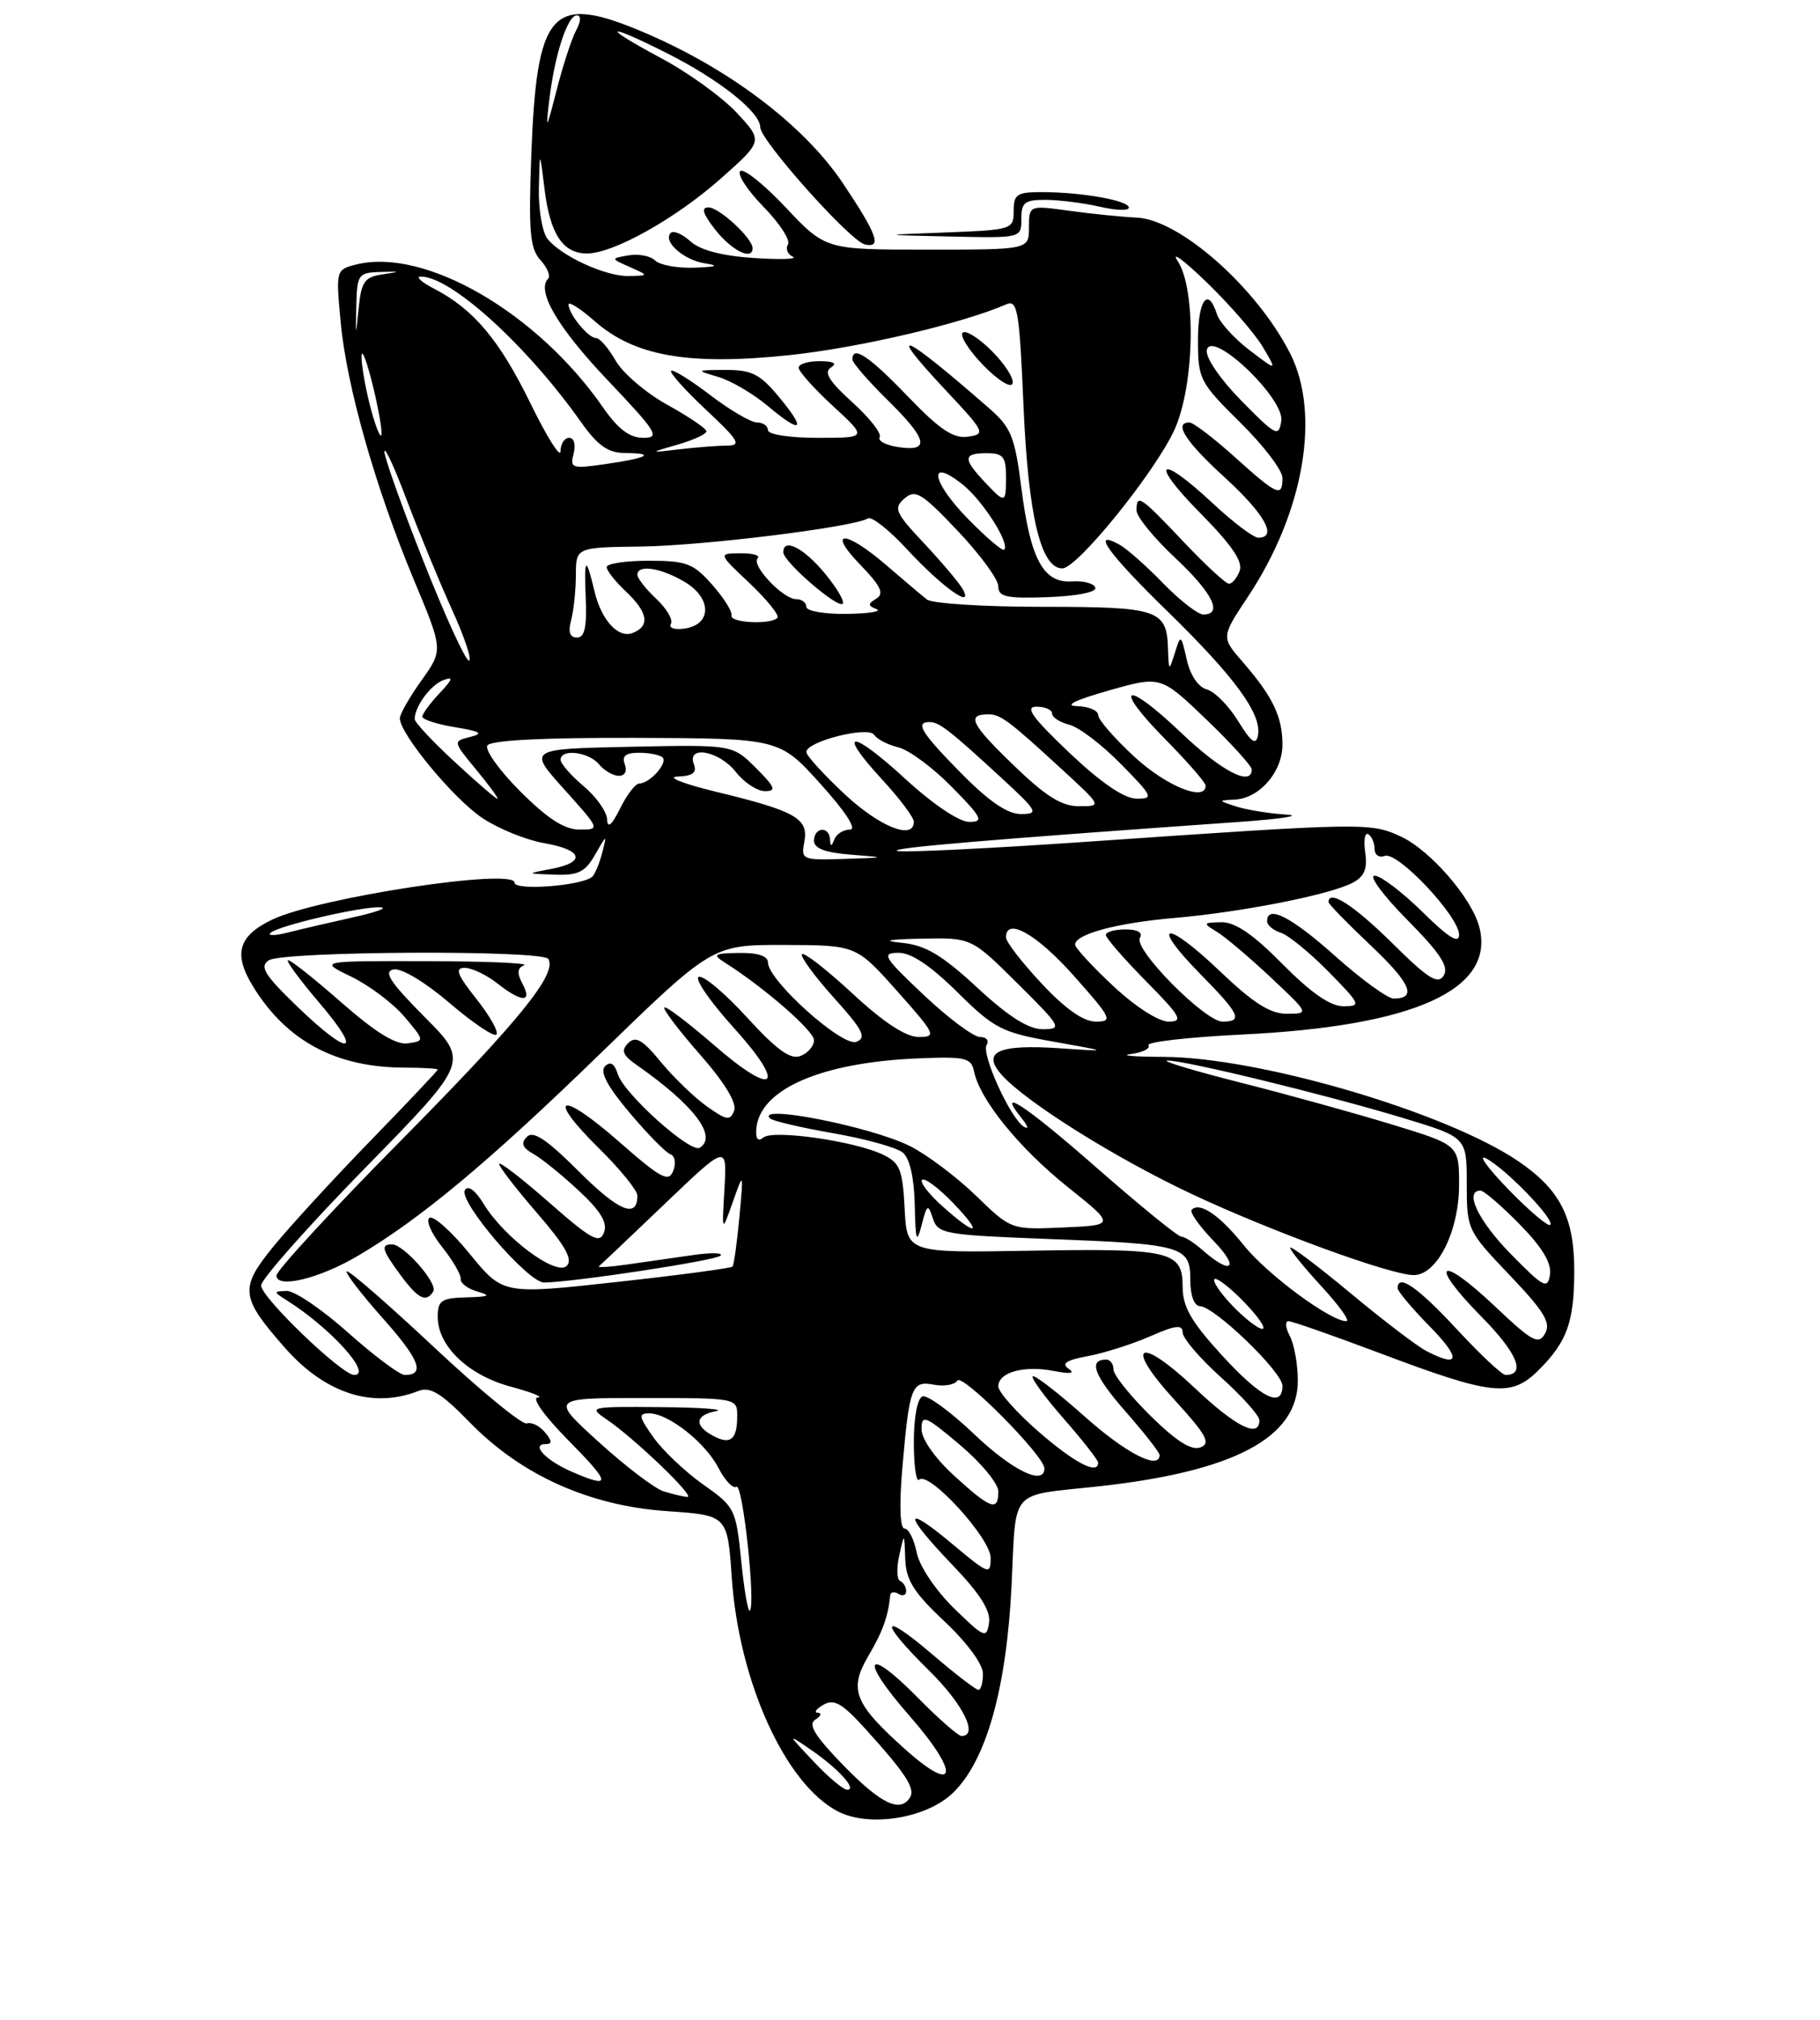 <?xml version="1.0" encoding="UTF-8" standalone="no"?>
<!DOCTYPE svg PUBLIC "-//W3C//DTD SVG 1.1//EN" "http://www.w3.org/Graphics/SVG/1.1/DTD/svg11.dtd" >
<svg xmlns="http://www.w3.org/2000/svg" xmlns:xlink="http://www.w3.org/1999/xlink" version="1.1" viewBox="0 0 237 263">
 <g >
 <path fill="currentColor"
d=" M 124.07 233.43 C 128.42 229.27 131.08 219.84 131.73 206.30 C 132.35 193.58 131.29 194.78 143.00 193.51 C 160.67 191.58 169.00 187.18 169.00 179.76 C 169.00 177.62 168.53 175.00 167.96 173.93 C 167.40 172.87 167.31 172.00 167.79 172.00 C 168.26 172.00 173.56 173.86 179.57 176.12 C 194.36 181.70 196.77 181.96 200.38 178.35 C 204.08 174.65 205.00 172.08 205.00 165.39 C 205.00 158.50 203.15 154.88 197.75 151.20 C 188.38 144.81 163.98 137.63 151.50 137.59 C 147.65 137.58 145.75 137.41 147.27 137.22 C 148.79 137.02 149.82 136.51 149.55 136.08 C 149.28 135.65 154.79 135.02 161.78 134.68 C 184.18 133.59 194.68 128.85 192.65 120.74 C 191.70 116.96 186.24 110.66 182.37 108.88 C 178.43 107.08 177.66 107.09 141.31 109.60 C 128.55 110.48 117.54 111.01 116.84 110.78 C 115.71 110.40 128.88 109.29 161.00 107.03 C 166.78 106.63 169.70 106.18 167.50 106.05 C 165.30 105.91 162.38 105.44 161.00 105.00 C 158.60 104.23 158.59 104.20 160.75 104.10 C 164.00 103.96 167.00 100.51 167.00 96.93 C 167.00 93.32 165.74 90.69 161.86 86.22 C 159.01 82.95 159.01 82.95 162.51 77.68 C 169.80 66.70 172.02 53.88 167.99 45.99 C 163.63 37.43 153.65 28.60 148.04 28.33 C 146.09 28.24 142.14 27.84 139.25 27.44 C 134.00 26.72 134.00 26.72 133.99 29.61 C 133.99 32.50 133.99 32.50 120.74 32.50 C 107.50 32.50 107.50 32.50 102.32 27.01 C 99.48 23.99 96.80 21.86 96.39 22.28 C 95.97 22.70 97.34 24.79 99.43 26.93 C 101.52 29.07 102.95 31.27 102.61 31.82 C 102.27 32.38 102.55 33.10 103.24 33.42 C 103.93 33.74 101.65 33.82 98.18 33.59 C 94.03 33.32 91.19 32.57 89.92 31.43 C 88.86 30.47 87.70 29.97 87.35 30.32 C 86.26 31.41 89.02 33.86 91.82 34.29 C 93.72 34.58 93.32 34.74 90.45 34.85 C 88.22 34.93 85.91 34.51 85.32 33.92 C 84.72 33.32 83.17 33.02 81.87 33.24 C 79.50 33.65 79.50 33.65 82.00 34.76 C 84.50 35.87 84.50 35.87 81.90 35.94 C 78.89 36.01 73.04 33.33 71.28 31.07 C 70.61 30.20 70.11 27.25 70.17 24.50 C 70.28 19.50 70.28 19.50 70.91 24.61 C 71.62 30.46 73.29 33.00 76.43 33.00 C 79.89 33.00 88.02 28.44 93.93 23.19 C 99.36 18.36 99.36 18.36 95.93 14.67 C 94.04 12.65 89.58 9.42 86.00 7.52 C 78.09 3.29 78.77 2.85 86.88 6.94 C 93.69 10.38 99.00 14.60 99.00 16.57 C 99.00 18.27 110.69 31.37 112.62 31.82 C 114.89 32.35 114.23 30.53 109.75 23.84 C 104.61 16.19 94.68 8.72 83.34 4.00 C 71.81 -0.80 69.88 1.42 69.18 20.28 C 68.82 30.18 69.01 32.36 70.38 33.86 C 71.27 34.85 71.72 35.94 71.38 36.28 C 69.81 37.86 72.63 42.66 79.15 49.52 C 85.55 56.26 86.01 57.00 83.76 57.00 C 81.99 57.00 80.48 55.86 78.53 53.05 C 69.97 40.69 55.30 32.20 46.37 34.44 C 43.75 35.10 43.73 35.17 44.36 41.92 C 45.14 50.31 48.90 63.53 53.92 75.55 C 57.71 84.62 57.71 84.62 54.90 88.56 C 53.35 90.73 52.07 92.95 52.07 93.50 C 52.03 95.50 59.10 104.04 62.83 106.51 C 64.94 107.91 68.56 109.37 70.88 109.77 C 75.91 110.64 76.35 112.26 71.79 113.12 C 68.50 113.74 68.50 113.74 72.22 113.87 C 75.30 113.98 76.21 113.53 77.50 111.25 C 79.02 108.59 79.05 108.58 78.42 111.00 C 78.07 112.38 77.49 113.78 77.14 114.12 C 75.91 115.31 67.00 116.00 67.00 114.91 C 67.00 112.96 41.47 116.85 35.45 119.72 C 31.00 121.85 30.34 124.20 32.98 128.47 C 37.37 135.57 43.78 138.98 52.75 138.99 C 55.09 139.00 57.00 139.11 57.00 139.25 C 57.00 139.39 53.06 143.55 48.25 148.50 C 43.44 153.45 37.75 159.65 35.60 162.28 C 31.17 167.72 31.30 168.86 37.07 175.43 C 42.32 181.41 48.51 183.42 54.47 181.09 C 56.03 180.48 57.44 181.35 61.20 185.20 C 67.86 192.04 76.76 196.04 86.87 196.73 C 94.73 197.27 94.73 197.27 95.29 205.38 C 96.22 218.90 102.22 232.18 109.05 235.79 C 113.11 237.94 120.59 236.76 124.07 233.43 Z  M 98.00 32.31 C 98.00 31.02 93.65 27.00 92.25 27.00 C 91.26 27.00 91.53 27.86 93.17 29.94 C 95.31 32.64 98.00 33.97 98.00 32.31 Z  M 133.00 28.50 C 133.00 26.34 133.44 26.00 136.25 26.02 C 138.04 26.04 141.19 26.44 143.25 26.92 C 145.31 27.40 147.00 27.45 147.00 27.03 C 147.00 26.11 140.95 25.03 135.75 25.01 C 132.43 25.00 132.00 25.28 132.00 27.46 C 132.00 29.86 131.79 29.93 123.25 30.26 C 114.50 30.59 114.50 30.59 123.75 30.79 C 133.00 31.00 133.00 31.00 133.00 28.50 Z  M 109.86 229.86 C 106.11 226.00 105.18 224.50 106.17 223.87 C 106.90 223.41 107.05 223.01 106.50 222.98 C 105.95 222.96 106.27 222.49 107.22 221.94 C 108.61 221.13 109.67 221.74 112.72 225.11 C 117.94 230.88 119.22 232.84 118.50 234.00 C 117.23 236.05 114.73 234.85 109.86 229.86 Z  M 105.95 229.33 C 102.50 225.67 102.50 225.67 105.59 227.79 C 109.16 230.24 111.67 233.00 110.32 233.00 C 109.81 233.00 107.84 231.35 105.95 229.33 Z  M 117.81 227.68 C 111.21 221.76 110.51 219.95 113.08 215.58 C 114.93 212.45 115.67 210.41 115.92 207.69 C 115.97 207.25 116.45 207.16 117.00 207.50 C 117.55 207.84 118.00 207.68 118.00 207.14 C 118.00 206.61 117.65 206.02 117.22 205.83 C 116.79 205.65 116.73 204.15 117.10 202.50 C 117.76 199.50 117.76 199.50 117.88 202.95 C 117.98 205.72 118.98 207.32 123.00 211.09 C 125.93 213.85 128.00 216.66 128.00 217.89 C 128.00 219.05 127.73 220.00 127.41 220.00 C 127.08 220.00 124.38 217.92 121.41 215.38 C 114.61 209.57 114.35 210.95 121.00 217.50 C 125.42 221.85 127.47 226.00 125.21 226.00 C 124.78 226.00 122.23 223.77 119.54 221.04 C 112.69 214.08 111.83 215.86 118.42 223.36 C 125.06 230.93 124.66 233.82 117.81 227.68 Z  M 124.22 209.37 C 121.81 207.00 119.73 203.90 119.37 202.12 C 119.03 200.40 118.32 199.00 117.79 199.00 C 117.20 199.00 117.09 196.00 117.49 191.25 C 118.42 180.50 118.71 179.71 121.62 180.27 C 122.96 180.52 124.33 180.28 124.67 179.73 C 125.28 178.73 136.00 189.54 136.00 191.16 C 136.00 193.48 131.81 191.44 126.85 186.70 C 123.79 183.79 120.77 181.58 120.14 181.79 C 119.47 182.01 119.00 184.45 119.00 187.75 C 119.00 190.82 119.31 193.02 119.69 192.64 C 120.91 191.42 129.00 200.24 129.00 202.80 C 129.00 205.07 128.77 204.99 124.00 201.00 C 117.55 195.60 117.59 197.03 124.07 203.78 C 127.65 207.52 129.03 209.71 128.79 211.28 C 128.48 213.35 128.17 213.22 124.22 209.37 Z  M 96.52 203.19 C 95.84 196.46 95.70 196.17 91.58 193.27 C 89.24 191.62 86.33 188.86 85.10 187.14 C 83.18 184.44 83.10 184.00 84.53 184.00 C 87.03 184.00 91.84 187.78 93.56 191.11 C 94.40 192.74 95.45 193.84 95.90 193.56 C 96.72 193.05 98.43 208.90 97.64 209.69 C 97.41 209.93 96.90 207.00 96.52 203.19 Z  M 124.25 192.12 C 121.74 189.82 120.00 187.34 120.00 186.06 C 120.00 184.09 120.49 184.30 125.00 188.10 C 127.75 190.42 130.00 193.14 130.00 194.16 C 130.00 196.82 129.02 196.47 124.25 192.12 Z  M 86.41 194.15 C 85.26 193.79 81.47 190.91 77.99 187.75 C 71.66 182.00 71.66 182.00 83.83 182.00 C 95.91 182.00 96.00 182.02 96.00 184.33 C 96.00 187.42 95.13 188.14 92.87 186.93 C 90.35 185.58 90.51 184.23 93.25 183.71 C 94.49 183.47 91.22 183.23 86.00 183.19 C 76.77 183.11 76.57 183.15 79.00 184.79 C 82.64 187.26 90.67 194.97 89.50 194.88 C 88.95 194.84 87.56 194.51 86.41 194.15 Z  M 74.37 191.56 C 71.05 190.11 69.09 188.00 71.06 188.00 C 71.93 188.00 71.91 187.59 70.97 186.47 C 70.27 185.62 69.20 185.10 68.60 185.31 C 67.99 185.51 62.56 181.05 56.53 175.40 C 50.49 169.74 45.37 165.29 45.15 165.51 C 44.94 165.73 47.05 168.47 49.84 171.61 C 54.64 177.00 55.42 179.01 52.69 179.00 C 52.04 178.99 48.73 176.52 45.34 173.50 C 41.95 170.47 38.35 168.03 37.34 168.06 C 35.58 168.12 35.58 168.17 37.38 169.31 C 43.08 172.91 48.57 179.00 46.12 179.00 C 44.51 179.00 34.00 168.90 34.00 167.35 C 34.00 166.56 40.09 159.68 47.54 152.06 C 61.09 138.22 61.09 138.22 55.29 132.39 C 50.78 127.85 49.89 126.48 51.25 126.21 C 52.26 126.00 55.35 127.85 58.53 130.57 C 61.56 133.16 64.32 135.02 64.64 134.69 C 64.97 134.36 63.80 132.27 62.04 130.05 C 59.52 126.87 59.19 126.00 60.51 126.00 C 61.43 126.00 63.33 126.90 64.73 128.00 C 67.94 130.53 69.37 130.56 68.04 128.08 C 67.30 126.68 67.35 126.02 68.26 125.66 C 68.94 125.38 63.20 125.14 55.50 125.13 C 41.50 125.10 41.50 125.10 45.76 127.16 C 48.10 128.30 51.21 130.64 52.66 132.36 C 55.31 135.50 55.31 135.50 53.10 135.83 C 51.57 136.05 48.95 134.44 44.54 130.58 C 41.05 127.51 37.89 125.00 37.52 125.00 C 37.15 125.00 38.96 127.47 41.54 130.50 C 47.41 137.37 45.60 137.69 38.68 131.01 C 34.42 126.90 33.77 125.84 35.00 125.02 C 36.82 123.82 70.66 123.65 71.40 124.84 C 72.59 126.77 67.61 132.91 52.25 148.44 C 43.31 157.48 36.00 165.41 36.00 166.06 C 36.00 167.79 41.51 166.48 46.49 163.56 C 54.64 158.78 63.60 151.32 78.05 137.28 C 92.76 123.00 92.76 123.00 102.13 123.02 C 111.50 123.05 111.50 123.05 116.82 129.02 C 121.84 134.66 122.00 135.00 119.63 135.00 C 117.96 135.00 115.06 133.10 111.03 129.36 C 107.68 126.26 104.72 123.95 104.44 124.22 C 104.17 124.50 106.02 127.03 108.56 129.86 C 112.39 134.11 112.89 135.10 111.51 135.63 C 109.69 136.33 100.00 127.63 100.00 125.29 C 100.00 124.46 98.67 124.02 96.25 124.06 C 92.95 124.11 92.73 124.26 94.38 125.31 C 99.50 128.55 106.00 134.20 106.00 135.42 C 106.00 136.17 105.21 137.10 104.25 137.47 C 102.95 137.99 101.17 136.71 97.30 132.48 C 94.45 129.35 91.61 126.96 91.00 127.17 C 90.39 127.37 92.40 130.31 95.46 133.70 C 102.58 141.56 100.95 143.00 92.89 135.98 C 89.59 133.12 86.72 130.95 86.51 131.16 C 86.29 131.37 88.39 134.13 91.16 137.29 C 94.37 140.95 95.98 143.60 95.60 144.59 C 95.09 145.93 94.61 145.86 92.04 144.03 C 90.41 142.87 87.72 140.27 86.05 138.25 C 83.67 135.35 82.77 134.83 81.80 135.80 C 80.84 136.76 81.08 137.37 82.94 138.67 C 90.38 143.88 93.48 147.96 91.12 149.42 C 89.92 150.17 81.27 142.41 80.46 139.86 C 80.01 138.45 79.48 138.12 78.78 138.82 C 78.08 139.52 79.10 141.45 82.00 144.88 C 84.33 147.65 86.72 150.07 87.30 150.27 C 87.89 150.46 88.05 151.43 87.67 152.42 C 87.07 153.97 86.09 153.44 80.56 148.59 C 72.90 141.87 70.99 142.59 78.04 149.54 C 80.77 152.23 83.00 154.98 83.00 155.65 C 83.00 158.70 80.57 157.70 75.36 152.49 C 71.19 148.33 69.44 147.16 68.62 147.99 C 67.79 148.83 68.02 149.42 69.48 150.24 C 70.57 150.85 73.23 153.01 75.39 155.03 C 78.22 157.66 79.14 159.19 78.65 160.46 C 78.08 161.96 77.00 161.37 71.49 156.53 C 67.92 153.39 65.00 151.15 65.00 151.53 C 65.00 151.91 67.23 154.80 69.96 157.95 C 73.62 162.18 74.63 163.97 73.80 164.80 C 72.43 166.17 65.66 161.13 62.98 156.73 C 61.91 154.97 60.95 154.26 60.54 154.93 C 59.65 156.37 68.77 167.01 70.87 166.97 C 74.91 166.89 93.23 164.10 93.83 163.47 C 94.20 163.09 92.59 163.05 90.25 163.39 C 87.91 163.72 84.09 164.28 81.75 164.61 C 79.41 164.95 77.72 165.05 78.00 164.84 C 78.28 164.62 82.14 160.96 86.58 156.71 C 94.67 148.98 94.67 148.98 94.34 154.74 C 94.00 160.50 94.00 160.50 95.42 156.50 C 96.83 152.50 96.83 152.50 96.28 158.50 C 95.97 161.80 95.57 164.67 95.39 164.89 C 95.21 165.10 88.41 166.01 80.28 166.90 C 65.50 168.53 65.50 168.53 61.18 163.25 C 58.81 160.34 56.45 158.22 55.93 158.54 C 55.42 158.86 56.15 160.55 57.55 162.31 C 58.95 164.06 60.05 165.95 59.99 166.50 C 59.93 167.05 60.92 167.79 62.19 168.15 C 64.01 168.66 63.70 168.82 60.75 168.90 C 57.47 168.99 57.00 169.30 57.00 171.44 C 57.00 175.25 60.98 179.04 66.53 180.53 C 69.27 181.27 70.84 181.90 70.03 181.93 C 69.19 181.97 70.85 184.31 74.00 187.50 C 79.62 193.19 79.69 193.87 74.37 191.56 Z  M 56.42 168.13 C 57.06 167.10 52.58 162.00 51.05 162.00 C 49.53 162.00 49.73 162.72 52.19 166.04 C 54.46 169.11 55.50 169.62 56.42 168.13 Z  M 135.25 186.39 C 132.36 183.87 130.00 181.22 130.00 180.48 C 130.00 178.64 133.38 177.72 137.27 178.49 C 139.40 178.90 140.04 178.80 139.15 178.19 C 138.17 177.52 138.86 177.06 141.65 176.55 C 143.77 176.16 147.41 175.00 149.75 173.98 C 153.07 172.52 154.00 172.41 154.00 173.46 C 154.00 174.21 156.25 176.84 159.00 179.31 C 161.75 181.78 164.00 184.30 164.00 184.90 C 164.00 187.29 160.92 185.75 155.58 180.70 C 148.27 173.79 146.27 174.95 152.94 182.24 C 157.12 186.82 157.71 187.90 156.32 188.43 C 155.16 188.88 153.18 187.63 149.82 184.32 C 147.17 181.71 145.00 179.00 145.00 178.29 C 145.00 177.58 144.58 177.00 144.06 177.00 C 141.69 177.00 142.44 179.04 146.55 183.74 C 149.00 186.53 151.00 189.09 151.00 189.41 C 151.00 191.45 146.61 189.20 141.20 184.37 C 137.74 181.29 134.72 178.95 134.48 179.18 C 134.25 179.41 136.07 181.90 138.53 184.71 C 140.99 187.52 143.00 190.09 143.00 190.41 C 143.00 192.06 139.96 190.48 135.25 186.39 Z  M 159.10 176.42 C 155.09 172.03 154.00 170.12 154.00 167.49 C 154.00 162.86 152.44 162.50 133.80 162.83 C 118.10 163.10 118.10 163.10 117.80 157.31 C 117.54 152.24 117.18 151.37 114.96 150.31 C 111.29 148.55 100.70 147.04 99.42 148.08 C 98.71 148.66 98.39 148.30 98.48 147.02 C 98.86 141.83 106.84 138.33 119.47 137.79 C 125.75 137.53 126.47 137.70 126.84 139.49 C 127.58 143.14 132.68 149.44 139.00 154.50 C 145.25 159.50 145.25 159.50 138.46 159.80 C 131.67 160.10 131.67 160.10 127.08 155.65 C 124.56 153.21 120.69 150.30 118.47 149.19 C 113.41 146.67 98.37 143.70 100.27 145.60 C 100.60 145.93 104.30 146.80 108.50 147.53 C 112.69 148.26 116.77 149.39 117.56 150.05 C 118.47 150.80 119.04 153.32 119.12 156.87 C 119.22 161.57 119.36 162.00 120.01 159.50 C 120.72 156.76 120.84 156.68 121.48 158.63 C 122.13 160.63 123.01 160.78 136.33 161.29 C 154.08 161.96 155.00 162.22 155.00 166.62 C 155.00 168.64 155.50 170.02 156.25 170.04 C 158.17 170.10 167.00 178.62 167.00 180.41 C 167.00 183.41 164.19 181.99 159.10 176.42 Z  M 189.66 173.00 C 184.64 167.58 182.00 165.75 182.00 167.71 C 182.00 168.10 183.89 170.35 186.21 172.71 C 190.31 176.89 190.10 178.17 185.68 175.85 C 184.48 175.22 180.01 171.81 175.75 168.26 C 171.49 164.72 168.00 162.10 168.00 162.44 C 168.00 162.77 169.86 165.06 172.13 167.52 C 174.40 169.99 175.84 172.00 175.32 172.00 C 173.24 172.00 165.06 165.95 162.01 162.17 C 158.82 158.19 156.24 156.43 155.18 157.49 C 154.88 157.79 156.18 159.63 158.07 161.59 C 161.50 165.14 160.34 166.06 156.60 162.75 C 155.51 161.79 154.27 161.00 153.84 161.00 C 153.40 161.00 148.45 156.97 142.82 152.04 C 133.50 143.86 129.54 141.27 133.11 145.67 C 133.87 146.61 133.98 147.07 133.34 146.69 C 131.59 145.64 127.75 137.21 128.48 136.03 C 128.83 135.46 128.44 135.00 127.61 135.00 C 126.77 135.00 123.48 132.54 120.30 129.54 C 115.06 124.60 114.74 124.07 116.97 124.04 C 118.63 124.01 121.15 125.69 124.66 129.16 C 129.48 133.92 130.43 134.41 137.19 135.61 C 144.50 136.91 144.50 136.91 138.00 136.47 C 129.93 135.92 127.74 136.95 130.50 140.00 C 133.71 143.54 145.30 150.80 155.18 155.44 C 165.54 160.31 181.11 166.00 184.09 166.00 C 187.13 166.00 189.99 160.33 190.00 154.28 C 190.00 149.06 190.00 149.06 181.25 146.39 C 176.44 144.92 167.55 142.46 161.50 140.93 C 155.45 139.40 151.18 138.11 152.00 138.07 C 154.06 137.98 172.70 142.52 182.75 145.56 C 191.00 148.06 191.00 148.06 191.00 154.11 C 191.00 160.08 191.07 160.22 196.59 166.01 C 201.08 170.72 201.99 172.20 201.20 173.60 C 200.35 175.12 199.55 174.69 194.61 170.01 C 187.36 163.16 185.94 164.35 192.93 171.43 C 197.58 176.14 198.76 179.00 196.05 179.00 C 195.59 179.00 192.72 176.30 189.66 173.00 Z  M 160.51 170.01 C 158.93 168.37 157.87 166.80 158.14 166.53 C 158.41 166.25 160.16 167.60 162.01 169.51 C 163.87 171.43 164.94 173.00 164.38 173.00 C 163.83 173.00 162.09 171.65 160.51 170.01 Z  M 196.75 163.27 C 192.51 158.95 190.62 155.00 192.79 155.00 C 193.23 155.00 195.52 156.97 197.88 159.38 C 200.82 162.37 202.07 164.44 201.84 165.93 C 201.53 167.89 201.03 167.63 196.75 163.27 Z  M 122.77 157.08 C 120.97 155.48 119.76 153.91 120.07 153.60 C 120.38 153.29 122.16 154.60 124.01 156.51 C 128.11 160.75 127.29 161.12 122.77 157.08 Z  M 196.44 154.86 C 193.72 152.06 192.40 150.23 193.50 150.80 C 196.06 152.12 202.52 158.81 201.87 159.46 C 201.60 159.73 199.16 157.66 196.44 154.86 Z  M 127.25 128.57 C 122.64 124.31 120.54 123.06 117.44 122.74 C 114.77 122.47 115.60 122.29 120.00 122.20 C 126.50 122.07 126.50 122.07 132.50 128.03 C 138.20 133.68 138.36 133.98 135.81 133.99 C 133.93 134.00 131.34 132.36 127.25 128.57 Z  M 135.64 128.04 C 133.09 125.32 131.00 122.62 131.00 122.04 C 131.00 119.35 135.00 121.60 139.82 127.02 C 144.75 132.56 144.96 133.00 142.71 133.00 C 141.08 133.00 138.74 131.36 135.64 128.04 Z  M 144.96 128.36 C 142.23 125.81 140.00 123.39 140.00 122.98 C 140.00 121.61 145.44 120.15 153.00 119.50 C 161.78 118.74 173.27 116.46 176.17 114.91 C 177.68 114.10 178.09 113.09 177.78 110.96 C 177.55 109.39 177.73 108.33 178.18 108.61 C 178.63 108.89 179.00 109.75 179.00 110.53 C 179.00 111.30 179.60 111.71 180.33 111.43 C 181.98 110.79 190.00 119.30 190.00 121.69 C 190.00 122.92 188.61 122.06 185.22 118.71 C 182.58 116.12 179.79 114.00 179.00 114.00 C 178.21 114.00 180.12 116.59 183.25 119.75 C 187.55 124.10 188.71 125.86 188.00 127.00 C 187.24 128.22 185.98 127.42 181.26 122.75 C 176.30 117.85 173.00 115.73 173.00 117.44 C 173.00 117.69 175.47 120.22 178.48 123.07 C 183.71 128.01 184.57 130.00 181.48 130.00 C 180.71 130.00 177.30 127.53 173.91 124.50 C 168.15 119.36 165.00 117.74 165.00 119.93 C 165.00 120.45 165.81 121.12 166.79 121.43 C 167.78 121.75 170.57 124.03 173.00 126.50 C 177.20 130.78 177.30 131.00 174.92 131.00 C 173.23 131.00 170.70 129.24 167.00 125.50 C 163.16 121.61 160.82 120.02 159.03 120.06 C 156.64 120.11 156.61 120.18 158.46 121.31 C 159.54 121.96 162.69 124.63 165.46 127.23 C 170.50 131.96 170.50 131.96 167.59 131.98 C 165.41 131.99 163.21 130.60 158.79 126.38 C 151.74 119.65 149.62 120.01 156.31 126.81 C 161.44 132.02 161.90 133.00 159.21 133.00 C 156.90 133.00 147.55 123.53 148.44 122.10 C 148.86 121.41 148.16 121.00 146.56 121.00 C 145.15 121.00 144.00 121.32 144.00 121.72 C 144.00 122.11 146.35 124.81 149.22 127.72 C 153.77 132.33 154.14 133.00 152.17 133.00 C 150.87 133.00 147.83 131.05 144.96 128.36 Z  M 35.21 121.46 C 36.13 120.54 46.94 118.01 49.50 118.12 C 50.60 118.17 49.02 118.75 46.00 119.42 C 42.98 120.09 39.15 120.98 37.50 121.40 C 35.85 121.82 34.82 121.85 35.21 121.46 Z  M 104.74 109.59 C 105.32 106.56 103.60 105.58 93.29 103.09 C 89.01 102.05 86.72 101.16 88.22 101.10 C 90.20 101.03 90.78 100.59 90.36 99.50 C 89.39 96.96 93.65 97.74 95.82 100.50 C 96.90 101.88 98.61 103.00 99.62 103.00 C 101.14 103.00 100.94 102.48 98.43 99.97 C 95.40 96.94 95.40 96.94 82.07 97.22 C 68.74 97.50 68.74 97.50 73.46 102.75 C 78.17 107.99 78.18 108.00 75.45 108.00 C 73.50 108.00 71.29 106.57 67.77 103.05 C 65.04 100.33 63.11 97.63 63.47 97.05 C 63.89 96.37 70.75 96.02 82.81 96.06 C 101.50 96.13 101.50 96.13 106.85 102.06 C 110.13 105.69 111.62 108.00 110.69 108.00 C 109.85 108.00 108.94 108.56 108.66 109.25 C 108.26 110.25 108.14 110.25 108.08 109.25 C 107.97 107.50 106.00 107.68 106.00 109.45 C 106.00 110.45 107.45 111.00 110.75 111.26 C 115.50 111.64 115.50 111.64 109.89 111.82 C 104.46 111.99 104.29 111.92 104.74 109.59 Z  M 79.06 106.69 C 79.03 105.69 77.65 103.73 76.00 102.35 C 74.35 100.96 73.00 99.41 73.00 98.91 C 73.00 97.44 76.65 97.87 78.00 99.50 C 78.68 100.33 79.85 101.00 80.59 101.00 C 81.38 101.00 81.70 100.38 81.36 99.50 C 80.95 98.42 81.47 98.00 83.23 98.00 C 84.57 98.00 85.95 98.28 86.29 98.62 C 86.99 99.33 84.60 102.00 83.25 102.00 C 82.76 102.00 81.63 103.46 80.75 105.25 C 79.66 107.43 79.11 107.91 79.06 106.69 Z  M 109.96 103.36 C 107.23 100.81 105.00 98.36 105.00 97.90 C 105.00 96.53 113.06 94.49 113.83 95.66 C 114.20 96.23 115.62 96.97 117.00 97.30 C 118.38 97.64 121.51 99.96 123.96 102.46 C 127.90 106.47 128.16 107.00 126.20 107.00 C 124.90 107.00 121.47 104.69 117.91 101.42 C 110.82 94.90 108.83 94.93 114.85 101.46 C 117.13 103.93 119.00 106.42 119.00 106.98 C 119.00 109.43 114.53 107.64 109.96 103.36 Z  M 125.22 100.72 C 119.99 95.42 119.10 94.00 121.04 94.00 C 122.29 94.00 123.64 95.04 130.36 101.23 C 135.13 105.62 135.32 105.96 132.97 105.98 C 131.22 105.99 128.82 104.37 125.22 100.72 Z  M 131.88 99.52 C 126.43 94.25 125.82 93.00 128.71 93.00 C 130.30 93.00 131.38 93.81 138.36 100.23 C 143.50 104.96 143.50 104.96 140.50 104.96 C 138.22 104.96 136.15 103.65 131.88 99.52 Z  M 59.21 99.19 C 56.34 96.54 54.00 94.04 54.00 93.62 C 54.00 91.99 56.04 89.20 57.70 88.56 C 59.08 88.03 58.98 88.39 57.23 90.26 C 56.00 91.56 55.00 92.93 55.00 93.30 C 55.00 93.67 56.91 94.29 59.25 94.67 C 62.61 95.23 63.02 95.49 61.23 95.94 C 58.96 96.50 58.96 96.50 62.05 100.25 C 63.75 102.31 64.98 104.00 64.78 104.00 C 64.58 104.00 62.07 101.84 59.21 99.19 Z  M 139.22 97.97 C 134.39 93.37 133.41 92.00 134.97 92.00 C 136.09 92.00 137.00 92.40 137.00 92.89 C 137.00 93.38 138.01 94.04 139.25 94.35 C 140.49 94.66 143.51 96.96 145.96 99.46 C 150.15 103.72 150.27 104.00 147.96 103.97 C 146.35 103.94 143.32 101.86 139.22 97.97 Z  M 147.75 98.55 C 145.14 96.14 143.00 93.69 143.00 93.09 C 143.00 92.49 141.76 91.97 140.25 91.93 C 138.50 91.88 139.98 91.15 144.33 89.91 C 151.15 87.97 151.15 87.97 157.08 93.66 C 160.33 96.78 163.00 99.72 163.00 100.17 C 163.00 102.46 159.07 100.41 153.79 95.38 C 146.44 88.37 144.75 89.16 151.81 96.31 C 154.66 99.20 157.00 101.89 157.00 102.28 C 157.00 104.42 151.89 102.36 147.75 98.55 Z  M 161.22 93.86 C 159.99 91.86 158.15 90.01 157.14 89.75 C 156.05 89.46 154.99 87.90 154.54 85.88 C 153.79 82.57 153.75 82.55 152.99 85.00 C 152.22 87.43 152.20 87.41 152.10 84.45 C 151.93 79.36 150.85 79.00 135.76 79.00 C 128.14 79.00 121.37 78.57 120.71 78.05 C 120.04 77.53 117.65 75.50 115.38 73.55 C 110.04 68.95 107.59 68.95 112.04 73.54 C 114.69 76.28 115.17 77.28 114.13 77.92 C 112.99 78.62 112.99 78.85 114.14 79.30 C 114.89 79.60 113.14 79.88 110.25 79.92 C 107.36 79.96 105.00 79.55 105.00 79.00 C 105.00 78.45 104.40 78.00 103.67 78.00 C 101.96 78.00 97.77 73.56 98.66 72.68 C 99.03 72.30 98.02 72.01 96.42 72.03 C 93.50 72.05 93.50 72.05 97.65 75.96 C 99.92 78.12 101.54 80.13 101.23 80.44 C 100.31 81.36 94.98 81.08 95.25 80.12 C 95.39 79.64 94.26 77.84 92.74 76.12 C 90.28 73.34 89.39 73.00 84.49 73.00 C 81.47 73.00 79.00 73.37 79.00 73.83 C 79.00 74.28 80.13 75.71 81.50 77.00 C 84.39 79.72 84.68 81.52 82.37 82.41 C 80.50 83.13 78.31 80.73 77.42 77.00 C 76.31 72.32 76.04 72.49 76.27 77.75 C 76.44 81.64 76.14 83.00 75.13 83.00 C 74.20 83.00 73.96 82.28 74.37 80.75 C 74.70 79.51 74.98 76.87 74.99 74.88 C 75.00 71.26 75.00 71.26 83.55 71.15 C 91.75 71.03 111.19 68.62 113.02 67.49 C 113.51 67.19 115.81 69.01 118.14 71.54 C 122.64 76.41 126.93 79.48 125.35 76.67 C 124.88 75.85 122.62 73.17 120.33 70.73 C 116.57 66.73 116.32 66.16 117.78 64.90 C 119.20 63.66 120.01 64.16 124.69 69.09 C 127.61 72.17 130.00 75.42 130.00 76.33 C 130.00 77.71 131.03 77.94 136.49 77.74 C 140.29 77.60 142.83 77.08 142.63 76.50 C 142.44 75.95 141.09 75.59 139.62 75.69 C 135.89 75.96 134.19 72.85 133.02 63.66 C 132.15 56.81 131.69 55.67 128.77 53.12 C 117.44 43.22 115.14 42.26 123.10 50.75 C 128.27 56.25 128.39 56.52 126.04 56.85 C 124.14 57.12 122.37 55.93 118.21 51.60 C 113.18 46.36 111.00 44.91 111.00 46.79 C 111.00 47.23 113.03 49.57 115.50 52.00 C 120.79 57.20 121.19 58.83 117.01 58.21 C 115.37 57.97 114.26 57.39 114.55 56.92 C 114.84 56.45 113.24 54.40 110.99 52.37 C 107.98 49.65 107.24 48.46 108.20 47.85 C 109.07 47.31 108.58 47.03 106.75 47.02 C 105.24 47.01 104.00 47.39 104.00 47.87 C 104.00 48.35 106.01 50.60 108.48 52.87 C 112.96 57.00 112.96 57.00 106.48 57.00 C 102.83 57.00 100.00 56.56 100.00 56.00 C 100.00 55.45 99.36 55.00 98.58 55.00 C 97.79 55.00 95.05 53.39 92.48 51.43 C 89.91 49.47 87.62 48.05 87.39 48.28 C 87.16 48.51 89.21 50.79 91.94 53.35 C 96.19 57.32 96.59 58.00 94.71 58.01 C 93.49 58.02 90.70 58.23 88.50 58.49 C 84.50 58.96 84.50 58.96 88.25 57.88 C 90.31 57.29 91.99 56.51 91.99 56.15 C 91.98 55.79 89.70 54.25 86.92 52.71 C 84.14 51.18 81.11 48.59 80.18 46.97 C 79.26 45.34 78.10 44.01 77.61 44.01 C 76.60 44.00 74.08 40.93 74.03 39.65 C 74.01 39.18 75.55 40.15 77.44 41.81 C 82.65 46.39 89.70 47.61 102.83 46.23 C 111.89 45.27 125.25 42.14 131.09 39.60 C 132.50 38.99 132.76 40.60 133.28 52.84 C 133.90 67.17 135.53 74.00 138.34 74.00 C 140.28 74.00 150.46 61.41 152.95 55.92 C 155.56 50.16 155.79 37.64 153.35 33.97 C 152.45 32.61 154.15 33.87 157.14 36.76 C 160.13 39.65 163.42 43.44 164.45 45.18 C 166.32 48.34 166.32 48.34 162.70 45.58 C 160.71 44.06 158.81 41.96 158.47 40.91 C 157.31 37.25 156.00 39.04 156.00 44.28 C 156.00 49.36 156.21 49.78 161.50 55.00 C 164.53 57.99 167.00 61.23 167.00 62.22 C 167.00 64.79 166.36 64.51 160.79 59.50 C 158.04 57.02 155.38 55.00 154.89 55.00 C 152.77 55.00 154.37 57.49 159.50 62.17 C 164.70 66.93 166.41 70.00 163.85 70.00 C 163.22 70.00 160.54 67.97 157.90 65.50 C 150.86 58.92 149.57 60.00 156.32 66.82 C 160.39 70.94 161.89 73.13 161.43 74.32 C 161.08 75.24 160.45 76.00 160.04 76.00 C 159.63 76.00 156.95 73.53 154.09 70.50 C 148.47 64.56 148.00 64.25 148.00 66.46 C 148.00 67.26 150.25 70.02 153.00 72.60 C 157.89 77.17 159.30 80.00 156.70 80.00 C 155.99 80.00 153.63 78.16 151.45 75.92 C 149.28 73.68 146.71 71.41 145.75 70.89 C 141.98 68.83 144.33 72.08 152.07 79.63 C 160.83 88.17 164.34 92.99 163.81 95.74 C 163.55 97.08 162.93 96.63 161.22 93.86 Z  M 107.38 74.61 C 104.63 71.30 102.00 69.98 102.00 71.90 C 102.00 73.12 109.08 79.25 109.74 78.60 C 110.02 78.31 108.96 76.51 107.38 74.61 Z  M 101.38 51.61 C 98.97 48.70 97.85 48.15 94.50 48.16 C 90.59 48.18 90.57 48.20 93.50 49.06 C 95.15 49.54 98.08 51.25 100.00 52.87 C 104.46 56.61 105.08 56.05 101.38 51.61 Z  M 129.15 45.69 C 127.45 43.99 125.74 42.92 125.35 43.32 C 124.96 43.71 126.17 45.62 128.05 47.56 C 129.95 49.51 131.64 50.57 131.86 49.93 C 132.07 49.30 130.85 47.39 129.15 45.69 Z  M 55.13 73.03 C 52.31 65.90 50.03 59.49 50.06 58.78 C 50.09 58.08 51.39 60.90 52.95 65.05 C 54.52 69.20 57.16 75.61 58.83 79.30 C 60.51 82.98 61.51 86.00 61.06 86.00 C 60.62 86.00 57.94 80.16 55.13 73.03 Z  M 87.36 81.23 C 87.68 80.71 86.83 79.25 85.47 77.97 C 84.11 76.70 83.00 75.28 83.00 74.83 C 83.00 73.45 86.02 73.90 89.13 75.74 C 92.72 77.85 92.72 81.33 89.14 81.83 C 87.84 82.02 87.04 81.75 87.36 81.23 Z  M 126.07 67.57 C 121.31 62.72 120.75 59.44 125.29 63.02 C 127.93 65.09 131.56 70.77 130.76 71.57 C 130.55 71.78 128.44 69.99 126.07 67.57 Z  M 128.17 62.69 C 125.37 59.70 125.43 59.00 128.50 59.00 C 130.61 59.00 131.00 59.47 131.00 62.00 C 131.00 65.60 130.93 65.62 128.17 62.69 Z  M 74.70 59.05 C 75.00 57.89 74.75 57.00 74.12 57.00 C 73.50 57.00 73.00 57.79 72.99 58.75 C 72.99 59.71 71.22 56.90 69.07 52.50 C 65.03 44.24 61.68 40.26 56.50 37.57 C 54.85 36.71 54.08 36.01 54.80 36.01 C 58.72 35.99 68.58 44.94 75.64 54.92 C 77.85 58.04 79.16 58.96 81.42 58.98 C 85.46 59.01 84.37 59.62 78.83 60.42 C 74.47 61.05 74.20 60.96 74.70 59.05 Z  M 48.13 52.60 C 47.51 50.13 47.04 47.30 47.08 46.31 C 47.13 45.31 47.81 47.16 48.60 50.40 C 49.38 53.65 49.85 56.48 49.64 56.69 C 49.43 56.90 48.75 55.06 48.13 52.60 Z  M 161.65 52.17 C 158.88 49.35 156.96 46.53 157.15 45.58 C 157.74 42.79 167.30 51.88 166.85 54.80 C 166.53 56.94 166.15 56.75 161.65 52.17 Z  M 46.40 39.76 C 46.49 35.74 46.67 35.49 49.50 35.41 C 52.22 35.32 52.24 35.35 49.80 35.72 C 47.49 36.06 47.05 36.67 46.71 40.07 C 46.30 44.01 46.30 44.01 46.40 39.76 Z  M 71.53 13.00 C 72.22 7.17 73.90 2.00 75.11 2.00 C 75.69 2.00 75.66 2.78 75.02 3.96 C 74.44 5.04 73.30 8.53 72.49 11.71 C 71.12 17.04 71.04 17.14 71.53 13.00 Z "/>
</g>
</svg>